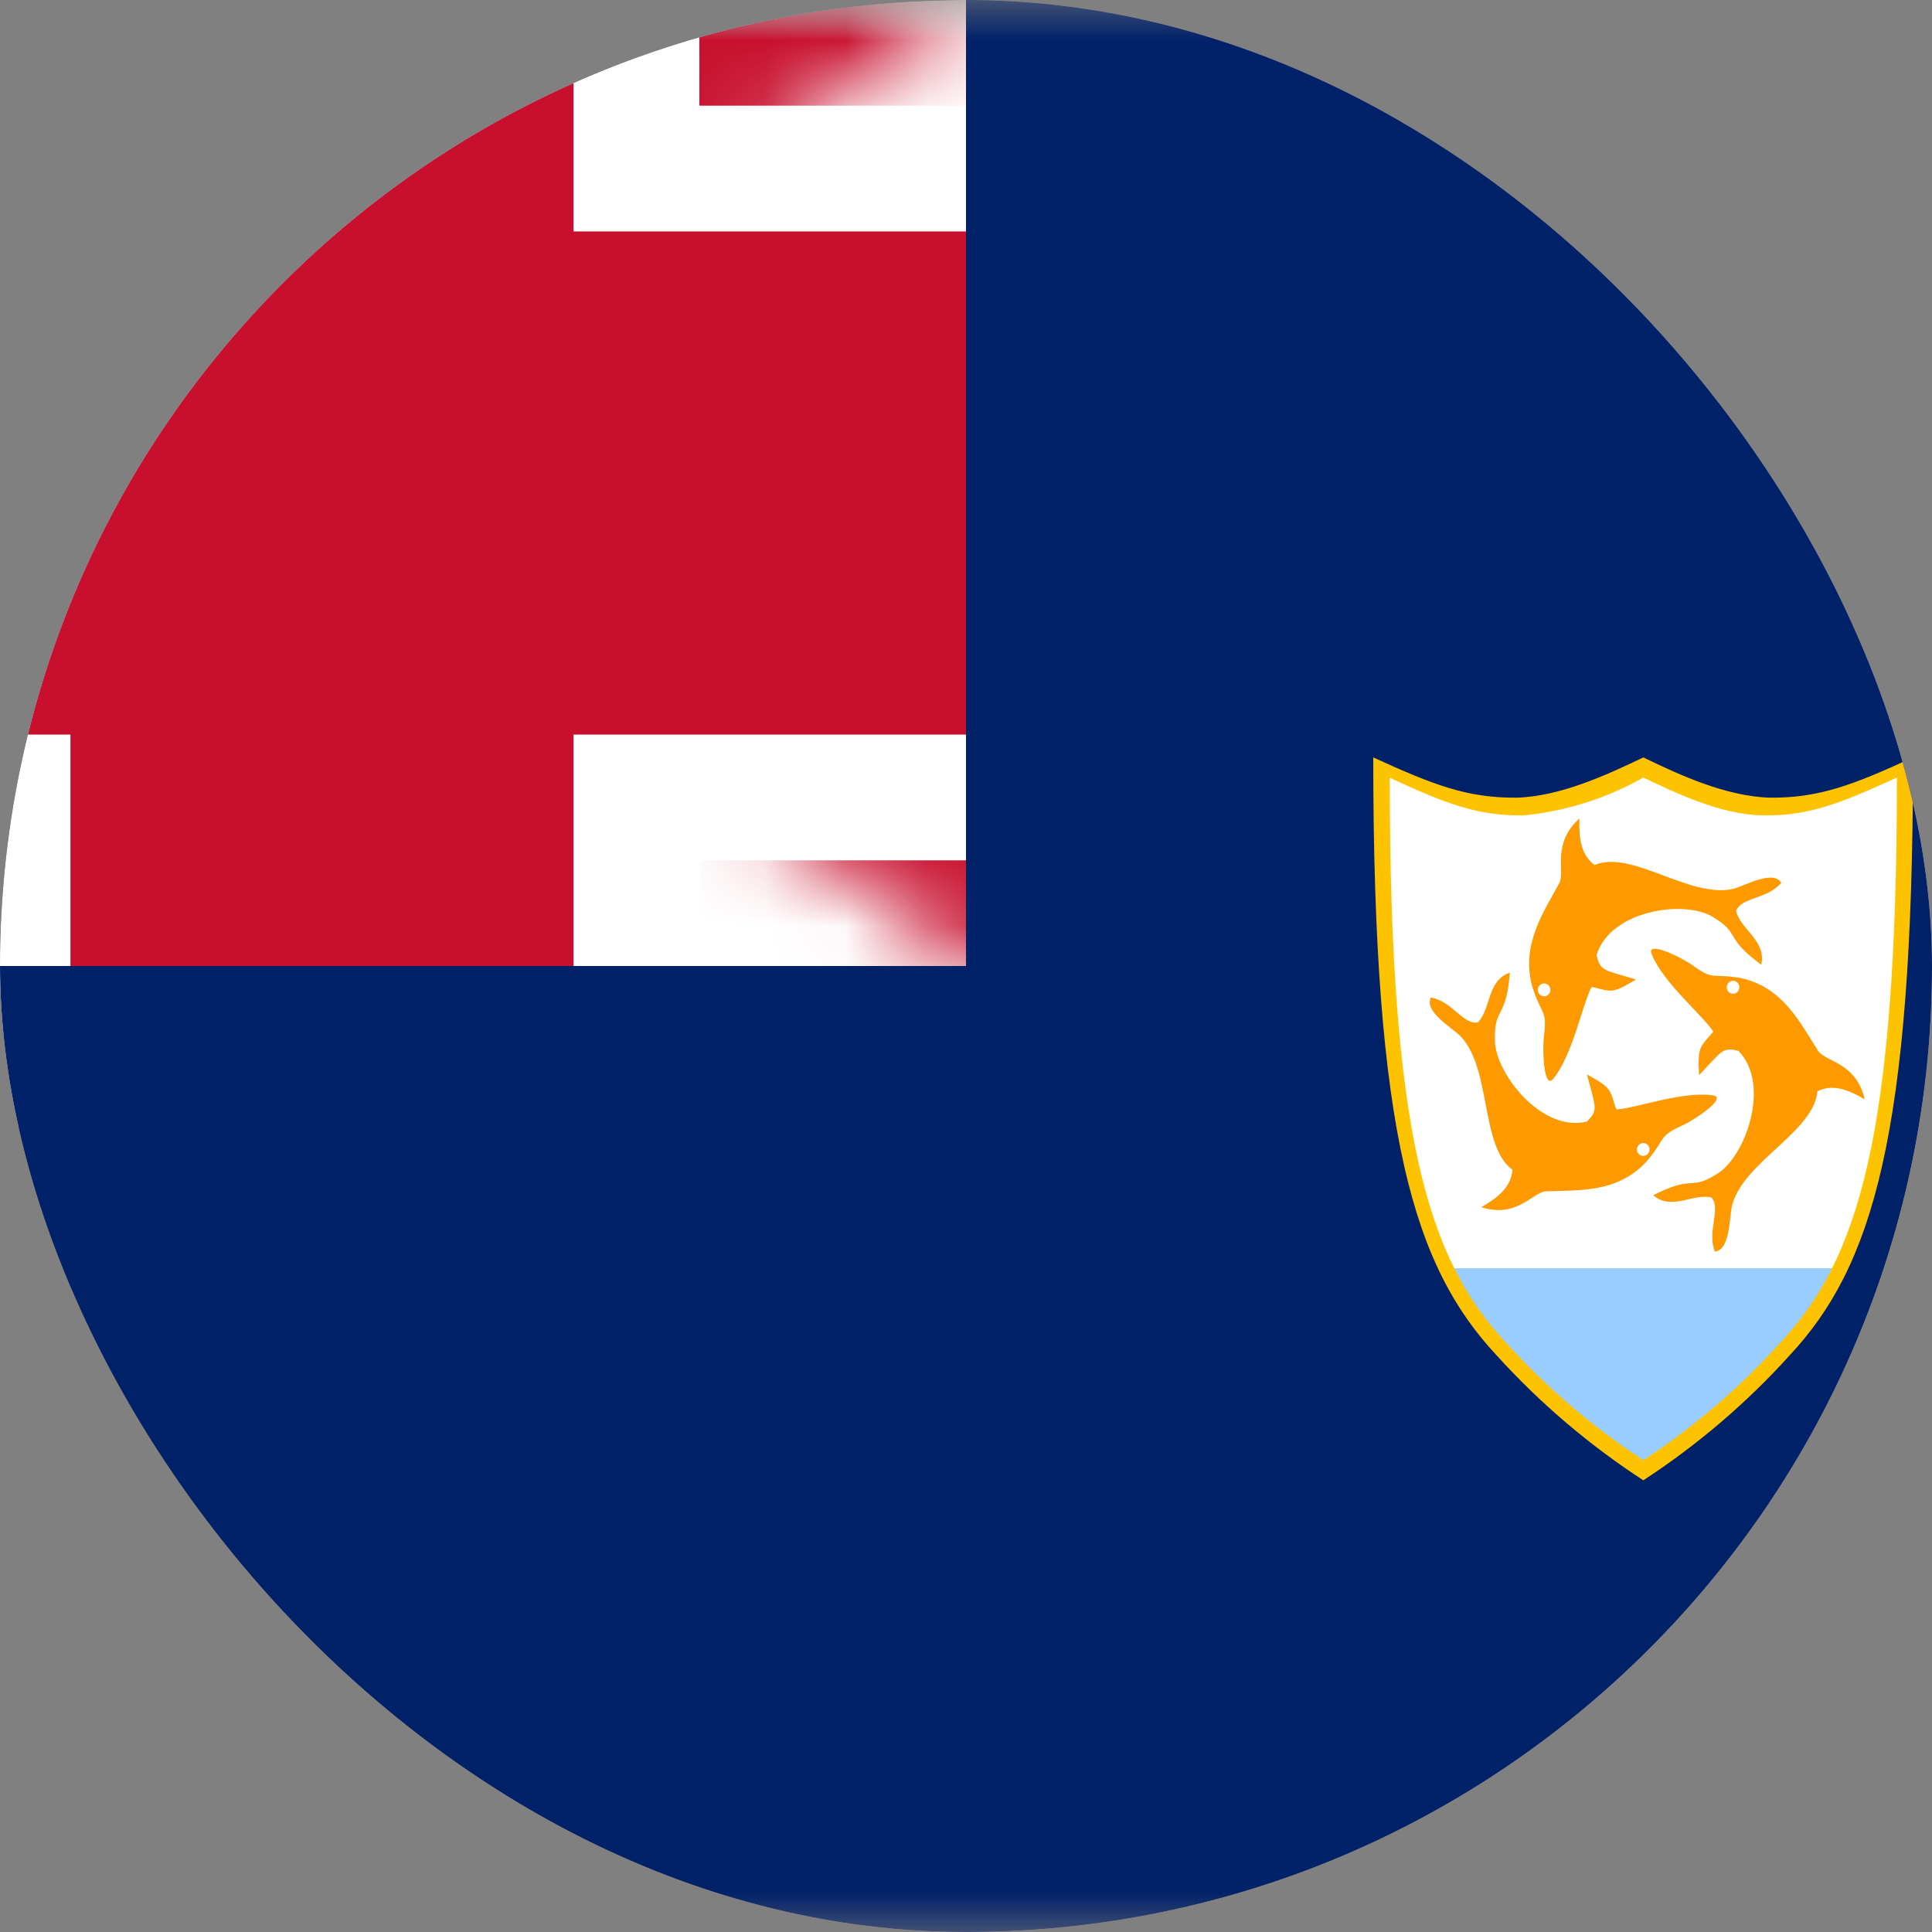 <svg width="24" height="24" viewBox="0 0 24 24" fill="none" xmlns="http://www.w3.org/2000/svg">
<rect x="0" y="0" width="24" height="24" fill="#808080" stroke="none"/>
<g clip-path="url(#clip0_69_1386)">
<g clip-path="url(#clip1_69_1386)">
<mask id="mask0_69_1386" style="mask-type:luminance" maskUnits="userSpaceOnUse" x="-4" y="0" width="32" height="24">
<path d="M28 0H-4V24H28V0Z" fill="white"/>
</mask>
<g mask="url(#mask0_69_1386)">
<path d="M-4 0H28V24H-4V0Z" fill="#012169"/>
<path d="M-4 0L12 12M12 0L-4 12" stroke="white" stroke-width="6.25"/>
<mask id="mask1_69_1386" style="mask-type:luminance" maskUnits="userSpaceOnUse" x="-4" y="0" width="19" height="14">
<path d="M-4 0V6H14.665V12H12L-4 0ZM12 0H4V14H-4V12L12 0Z" fill="white"/>
</mask>
<g mask="url(#mask1_69_1386)">
<path d="M-4 0L12 12M12 0L-4 12" stroke="#C8102E" stroke-width="3.75"/>
</g>
<path d="M4 0V14M-4 6H14.665" stroke="white" stroke-width="9.375"/>
<path d="M4 0V14M-4 6H14.665" stroke="#C8102E" stroke-width="6.25"/>
<path d="M-4 12H12V0H17.335V16H-4V12Z" fill="#012169"/>
<path d="M17.2 9.591C17.2 14.111 17.685 15.666 18.665 16.716C19.181 17.289 19.77 17.793 20.415 18.216C21.06 17.793 21.648 17.289 22.165 16.716C23.14 15.666 23.63 14.111 23.63 9.591C22.92 9.916 22.515 10.076 21.93 10.066C21.398 10.012 20.882 9.851 20.415 9.591C19.948 9.851 19.432 10.012 18.9 10.066C18.315 10.076 17.91 9.916 17.2 9.591Z" fill="white"/>
<path d="M20.518 11.854C20.665 12.214 21.155 12.615 21.283 12.815C21.116 13.015 21.087 12.995 21.106 13.356C21.4 13.045 21.4 13.005 21.596 13.055C22.008 13.476 21.675 14.387 21.322 14.587C20.989 14.797 21.047 14.587 20.538 14.847C20.763 15.047 21.038 14.817 21.263 14.877C21.381 15.027 21.204 15.287 21.302 15.548C21.498 15.528 21.479 15.117 21.518 14.967C21.665 14.427 22.537 14.056 22.576 13.556C22.762 13.466 22.939 13.526 23.164 13.656C23.056 13.195 22.684 13.195 22.586 13.055C22.351 12.685 22.145 12.274 21.645 12.154C21.273 12.084 21.302 12.184 21.057 12.014C20.901 11.894 20.44 11.674 20.518 11.854Z" fill="#FF9900"/>
<path d="M21.528 12.345C21.572 12.345 21.607 12.309 21.607 12.264C21.607 12.22 21.572 12.184 21.528 12.184C21.485 12.184 21.45 12.22 21.45 12.264C21.45 12.309 21.485 12.345 21.528 12.345Z" fill="white"/>
<path d="M19.297 13.399C19.54 13.098 19.658 12.469 19.772 12.26C20.023 12.317 20.019 12.353 20.322 12.167C19.916 12.046 19.881 12.065 19.833 11.865C20.005 11.297 20.949 11.172 21.287 11.397C21.625 11.6 21.415 11.645 21.879 11.984C21.947 11.687 21.619 11.546 21.566 11.315C21.641 11.138 21.949 11.176 22.128 10.966C22.019 10.799 21.673 11.008 21.525 11.043C20.988 11.162 20.26 10.548 19.808 10.746C19.643 10.62 19.613 10.432 19.62 10.168C19.272 10.481 19.446 10.817 19.37 10.971C19.16 11.356 18.901 11.734 19.03 12.241C19.144 12.61 19.217 12.537 19.184 12.838C19.153 13.035 19.178 13.554 19.297 13.399Z" fill="#FF9900"/>
<path d="M19.25 12.259C19.23 12.22 19.183 12.205 19.145 12.226C19.106 12.246 19.092 12.295 19.112 12.334C19.132 12.373 19.18 12.388 19.218 12.367C19.256 12.347 19.271 12.298 19.25 12.259Z" fill="white"/>
<path d="M21.277 13.607C20.899 13.55 20.311 13.773 20.077 13.781C19.995 13.532 20.027 13.517 19.714 13.348C19.823 13.766 19.857 13.786 19.714 13.932C19.149 14.076 18.556 13.315 18.57 12.903C18.565 12.503 18.711 12.663 18.756 12.083C18.471 12.177 18.523 12.536 18.357 12.702C18.17 12.728 18.043 12.439 17.774 12.391C17.689 12.573 18.044 12.767 18.15 12.879C18.528 13.286 18.389 14.24 18.789 14.532C18.768 14.742 18.627 14.865 18.402 14.996C18.844 15.138 19.036 14.812 19.204 14.799C19.636 14.784 20.086 14.815 20.445 14.439C20.695 14.149 20.596 14.123 20.865 13.996C21.047 13.921 21.469 13.631 21.277 13.607Z" fill="#FF9900"/>
<path d="M20.346 14.238C20.323 14.276 20.335 14.325 20.372 14.348C20.409 14.37 20.458 14.358 20.48 14.32C20.502 14.282 20.49 14.233 20.453 14.21C20.416 14.188 20.368 14.2 20.346 14.238Z" fill="white"/>
<path d="M18 15.755C18.172 16.106 18.396 16.43 18.665 16.715C19.181 17.288 19.77 17.792 20.415 18.215C21.06 17.792 21.648 17.288 22.165 16.715C22.432 16.43 22.654 16.106 22.825 15.755H18Z" fill="#99CCFF"/>
<path d="M17.059 9.409C17.059 14.119 17.569 15.739 18.589 16.834C19.128 17.429 19.742 17.952 20.414 18.389C21.085 17.951 21.697 17.429 22.234 16.834C23.254 15.739 23.764 14.119 23.764 9.409C23.024 9.749 22.599 9.914 21.989 9.909C21.439 9.894 20.859 9.624 20.414 9.409C19.964 9.624 19.384 9.894 18.839 9.909C18.224 9.914 17.804 9.749 17.059 9.409ZM17.259 9.659C17.959 9.984 18.359 10.139 18.934 10.129C19.455 10.076 19.959 9.916 20.414 9.659C20.834 9.859 21.379 10.119 21.894 10.129C22.469 10.139 22.864 9.979 23.564 9.659C23.564 14.109 23.084 15.639 22.124 16.669C21.62 17.231 21.045 17.725 20.414 18.139C19.782 17.725 19.205 17.231 18.699 16.669C17.739 15.639 17.264 14.104 17.264 9.659H17.259Z" fill="#FDC301"/>
</g>
</g>
</g>
<defs>
<clipPath id="clip0_69_1386">
<rect width="24" height="24" rx="12" fill="white"/>
</clipPath>
<clipPath id="clip1_69_1386">
<rect width="32" height="24" fill="white" transform="translate(-4)"/>
</clipPath>
</defs>
</svg>
